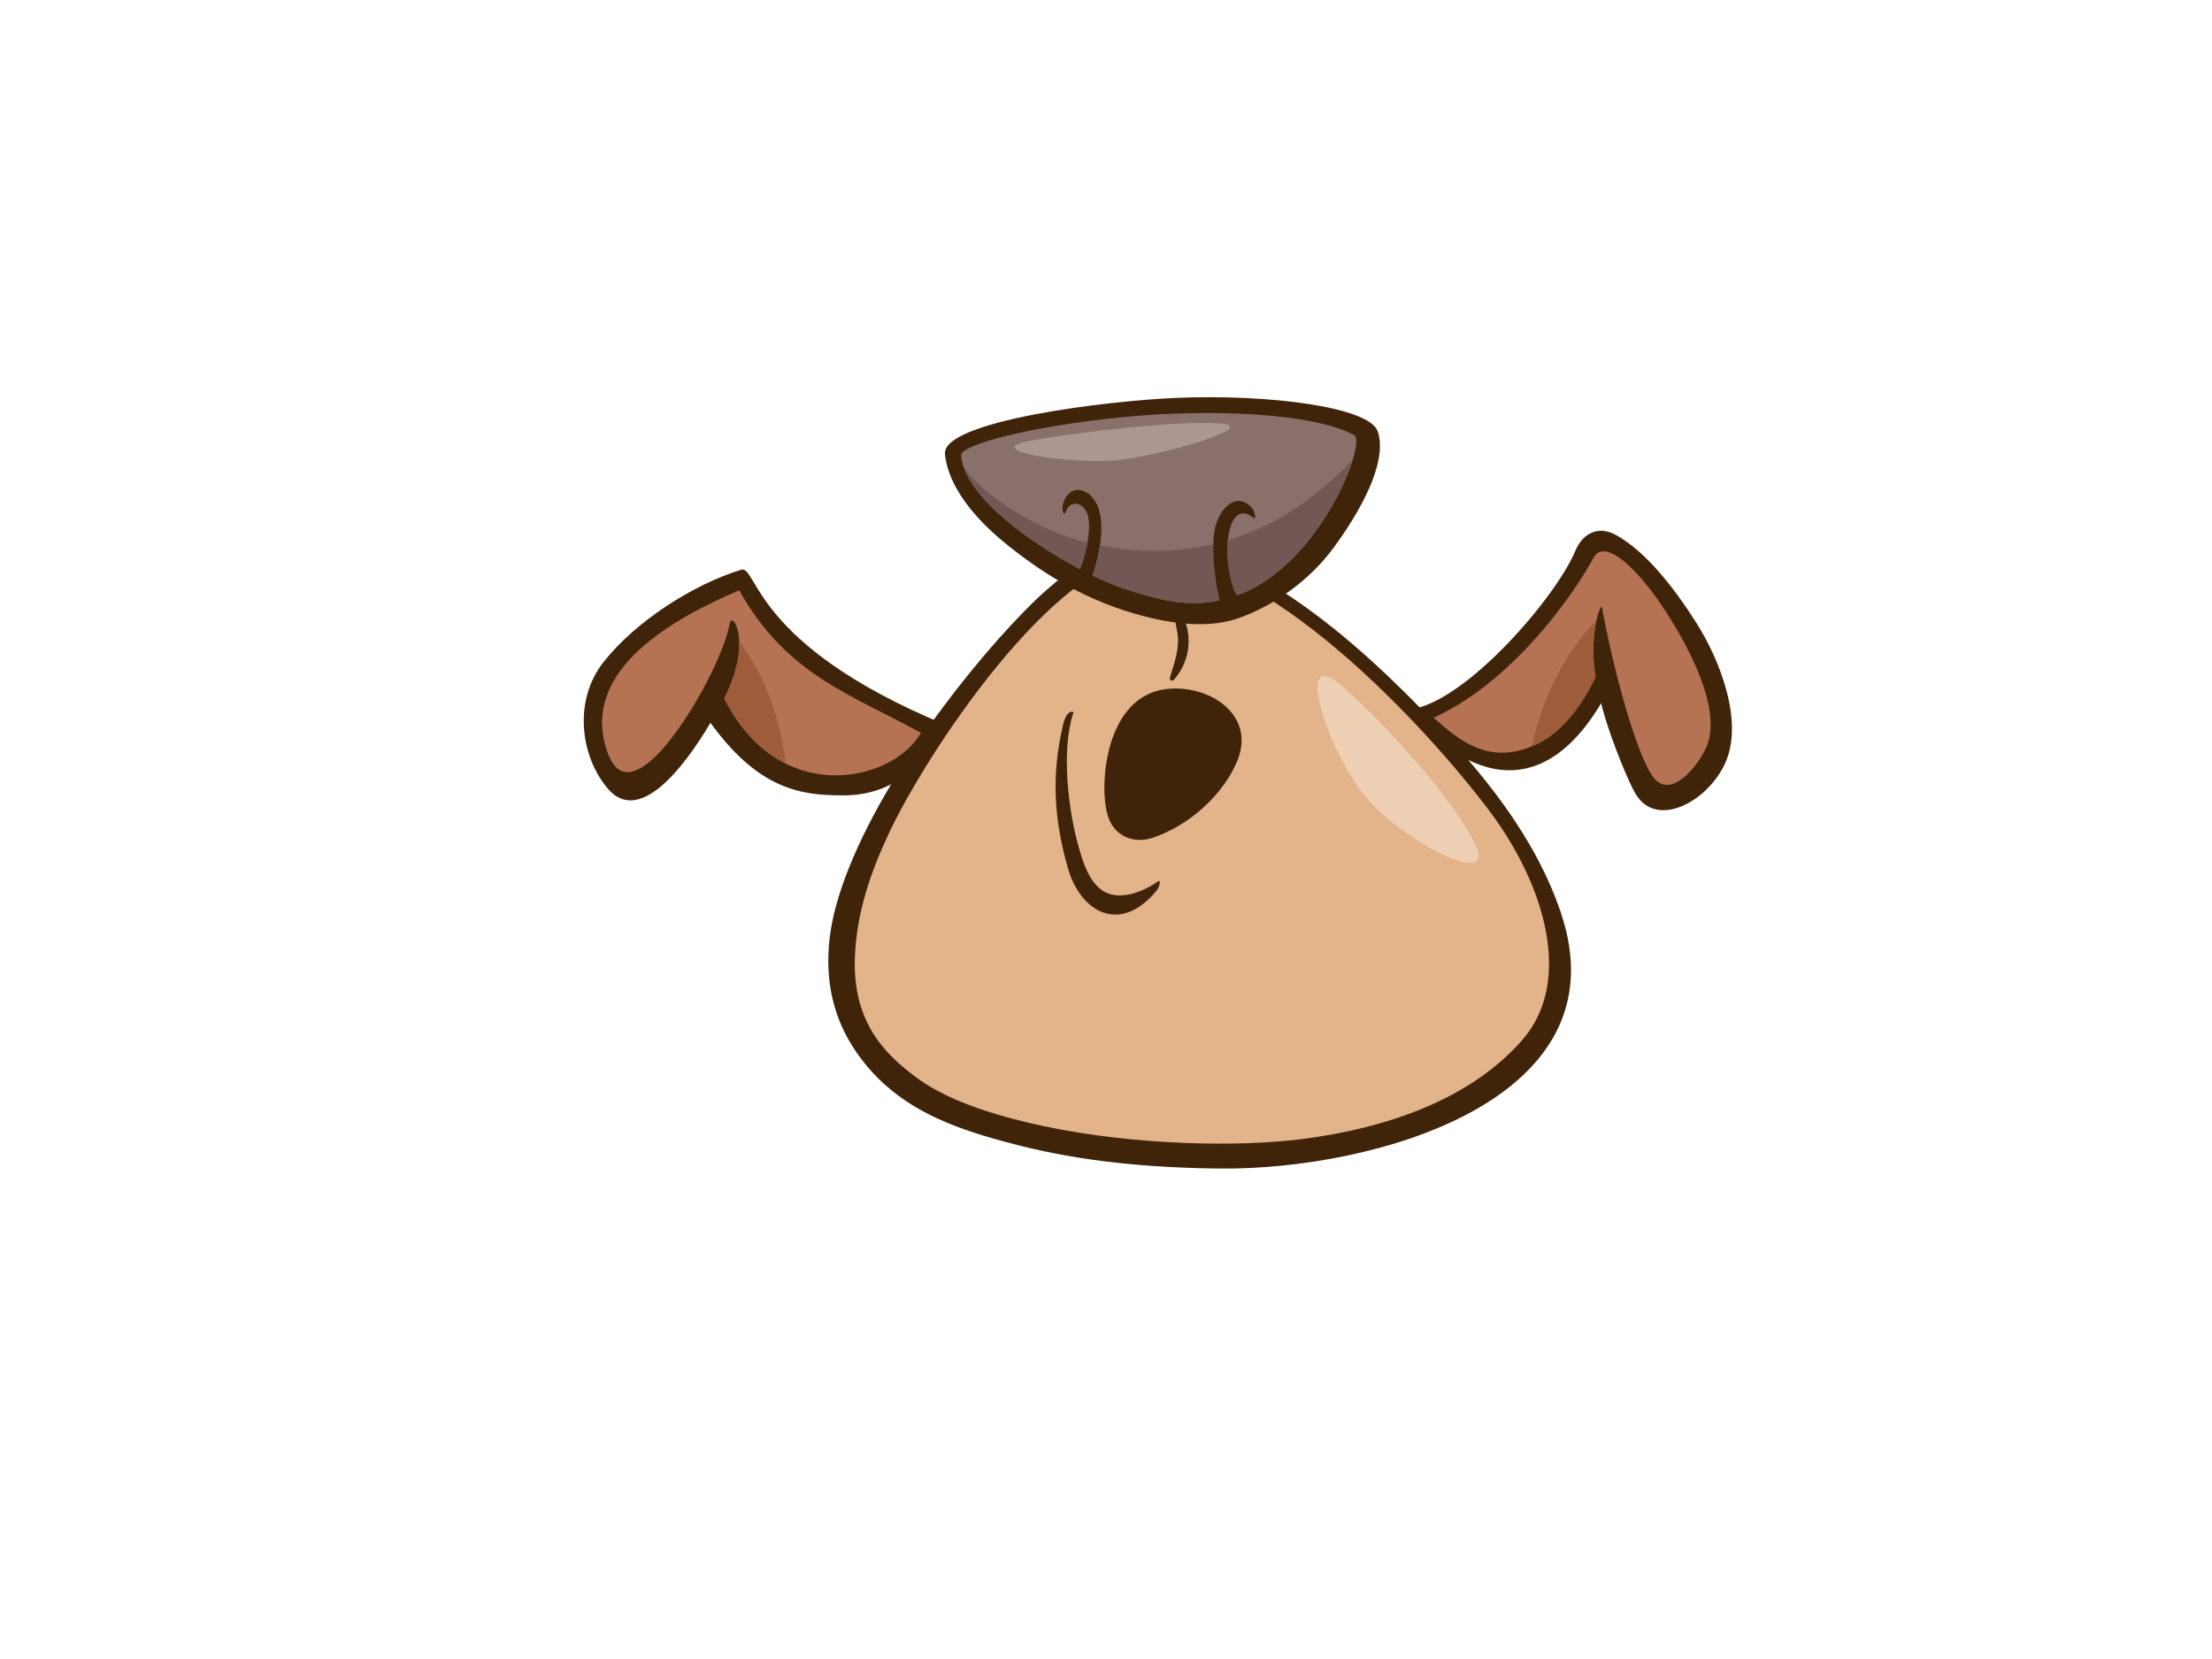 <?xml version="1.0" encoding="utf-8"?>
<!-- Generator: Adobe Illustrator 17.0.0, SVG Export Plug-In . SVG Version: 6.00 Build 0)  -->
<!DOCTYPE svg PUBLIC "-//W3C//DTD SVG 1.1//EN" "http://www.w3.org/Graphics/SVG/1.1/DTD/svg11.dtd">
<svg version="1.1" id="Layer_1" xmlns="http://www.w3.org/2000/svg" xmlns:xlink="http://www.w3.org/1999/xlink" x="0px" y="0px"
	 width="800px" height="600px" viewBox="0 0 800 600" enable-background="new 0 0 800 600" xml:space="preserve">
<g>
	<path fill="#40240A" d="M308.462,378.633c-11.801-18.47-9.569-38.005-6.267-50.405c9.974-37.411,44.553-82.994,68.452-107.384
		c14.798-15.103,29.561-24.578,42.327-25.209c11.326-0.561,26.527,3.471,46.342,15.448c21.012,12.694,39.966,29.964,58.109,48.87
		c18.141,18.905,37.565,42.034,47.06,70.043c23.187,68.372-68.298,93.027-122.54,92.623c-26.38-0.196-50.918-2.605-73.739-8.445
		C345.955,408.482,322.89,401.227,308.462,378.633z"/>
	<path fill="#E3B38A" d="M309.234,344.934c-1.264,23.641,9.714,35.747,22.942,45.316c12.144,8.785,31.051,14.046,45.608,17.106
		c32.605,6.861,70.306,7.592,93.623,4.542c29.145-3.818,59.946-13.788,79.145-35.761c18.593-21.28,8.039-56.202-11.618-82.497
		c-22.837-30.567-82.319-94.886-125.292-92.329c-32.372,1.927-78.27,70.267-92.38,100.518
		C314.551,316.223,310.031,330.025,309.234,344.934z"/>
	<path fill="#40240A" d="M498.299,156.083c-3.023-9.071-40.07-13.528-72.438-12.205c-26.274,1.074-85.25,8.485-84.101,20.367
		c1.147,11.882,11.104,23.344,20.833,31.417c13.381,11.11,27.602,19.685,43.368,24.904c12.39,4.1,28.742,7.474,41.392,3.185
		c13.619-4.626,26.619-14.24,35.028-25.74C495.378,180.231,501.326,165.156,498.299,156.083z"/>
	<path fill="#8A706B" d="M447.464,215.295c-2.554-3.157-3.603-13.022-3.603-15.912c0-9.309,3.006-17.264,9.61-12.01
		c0.995,0.792,0.326-2.58-0.755-3.75c-5.253-5.702-10.674-0.499-12.758,5.404c-2.701,7.652-0.203,24.032,1.113,28.058
		c-11.603,2.712-22.428-0.184-34.819-4.282c-3.149-1.045-6.964-2.641-11.115-4.655c1.091-3.178,4.709-14.87,2.451-23.305
		c-2.208-8.278-10.463-10.675-13.014-3.025c-0.84,2.527,0.164,5.257,0.9,3.154c1.202-3.452,5.212-4.057,7.48,0.151
		c2.275,4.202-0.122,15.459-2.377,20.711c-18.97-9.937-41.974-26.955-42.965-41.131c-0.264-3.745,24.184-10.413,57.778-13.773
		c33.59-3.358,69.867-1.344,84.31,6.383C494.562,159.912,477.368,204.567,447.464,215.295z"/>
	<path fill="#715854" d="M371.504,187.608c-8.77-4.944-17.484-10.886-23.031-18.786c4.479,13.234,24.943,28.023,42.104,37.012
		c1.019-2.379,2.064-5.993,2.699-9.623C385.618,194.275,378.236,191.407,371.504,187.608z"/>
	<path fill="#715854" d="M444.074,195.365c-0.136,1.287-0.213,2.633-0.213,4.018c0,2.891,1.049,12.755,3.603,15.912
		c22.234-7.978,37.427-34.693,41.771-48.948C476.581,179.37,462.205,189.952,444.074,195.365z"/>
	<path fill="#715854" d="M438.79,196.769c-2.153,0.504-4.353,0.942-6.61,1.296c-11.149,1.758-22.986,1.462-34.37-0.831
		c-0.731,4.897-2.076,9.18-2.673,10.914c4.15,2.014,7.966,3.61,11.115,4.655c12.392,4.097,23.217,6.993,34.819,4.282
		C440.114,214.152,438.534,204.667,438.79,196.769z"/>
	<path fill="#40240A" d="M569.661,199.391c2.914-6.988,8.751-9.342,15.014-5.776c10.52,5.984,20.332,18.287,28.804,31.609
		c8.484,13.339,17.546,36.118,10.219,51.3c-6.708,13.919-25.069,23.377-32.394,10.186c-3.871-6.971-10.527-24.662-12.217-32.392
		c-29.096,48.781-64.058,10.237-69.036,2.303C530.603,253.649,562.877,215.666,569.661,199.391z"/>
	<path fill="#B57354" d="M555.572,269.229c10.452-4.917,17.288-15.664,21.477-24.356c-2.611-15.624,1.985-27.151,2.334-25.203
		c3.735,21.143,13.455,57.977,20.015,62.975c6.291,4.792,14.517-5.749,17.427-11.739c5.99-12.364-4.012-32.324-10.358-43.227
		c-12.445-21.373-26.035-33.641-30.121-25.996c-6.244,11.67-28.16,44.34-57.851,57.902
		C527.941,268.006,538.915,277.071,555.572,269.229z"/>
	<path fill="#40240A" d="M218.256,239.464c11.471-14.598,32.21-28.005,49.761-33.405c5.911-1.819,3.918,26.965,73.493,55.89
		c-5.127,11.647-16.08,25.63-36.21,25.708c-15.56,0.066-30.765-2.021-48.356-26.239c-9.836,16.616-25.909,37.131-37.203,23.711
		C209.842,273.359,207.336,253.358,218.256,239.464z"/>
	<path fill="#B57354" d="M232.65,277.191c11.872-7.627,28.923-38.278,31.287-51.851c0.753-4.317,8.497,6.262-2,27.315
		c20.35,40.135,61.502,29.77,71.119,12.366c-25.306-13.845-48.831-21.147-65.715-51.534c-23.63,10.131-57.028,28.457-48.092,57.249
		C221.671,278.542,225.7,281.658,232.65,277.191z"/>
	<path fill="#9E5C3B" d="M577.392,224.324c-12.102,12.526-19.678,28.529-23.321,45.534c0.505-0.213,0.991-0.389,1.501-0.629
		c10.452-4.917,17.288-15.664,21.477-24.356C575.606,236.238,576.369,228.872,577.392,224.324z"/>
	<path fill="#9E5C3B" d="M267.371,231.949c0.166,4.823-1.006,11.828-5.434,20.705c6.016,11.867,13.856,19.288,22.153,23.449
		C282.21,260.237,277.224,245.282,267.371,231.949z"/>
	<path fill="#40240A" d="M422.075,249.169c-10.908,1.174-17.331,9.578-20.407,19.88c-3.072,10.303-2.831,22.441-0.279,27.91
		c2.554,5.472,8.749,8.288,15.504,6.034c13.159-4.389,25.41-15.453,30.524-27.655C454.434,258.584,437.411,247.522,422.075,249.169z
		"/>
	<path fill="#40240A" d="M418.86,318.756c-6.19,4.22-14.225,7.023-19.887,3.48c-5.142-3.219-7.333-10.528-8.889-16.019
		c-3.698-13.039-6.419-34.948-1.863-48.523c0.141-0.409-2.396-1.247-3.698,4.206c-4.504,18.859-3.157,35.076,1.692,52.072
		c4.53,15.895,18.855,24.207,32.136,8.062C419.191,321.011,420.114,317.903,418.86,318.756z"/>
	<path fill="#40240A" d="M425.127,218.537c-0.565-0.695-1.75-0.369-1.518,0.496c0.885,3.268,1.676,6.561,2.213,9.866
		c0.925,5.67-1.2,11.021-2.748,16.308c-0.194,0.649,0.891,1.329,1.398,0.762C431.173,238.444,431.955,226.965,425.127,218.537z"/>
	<path fill="#EDCFB3" d="M485.387,248.113c16.583,14.375,42.607,43.829,48.693,58.438c6.088,14.607-26.779-2.438-40.17-18.264
		C480.516,272.461,467.125,232.289,485.387,248.113z"/>
	<path fill="#AD968F" d="M373.386,159.242c17.165-3.027,53.566-7.304,68.175-6.084c14.607,1.216-23.136,12.172-38.957,13.392
		C386.776,167.765,352.691,162.895,373.386,159.242z"/>
</g>
</svg>
